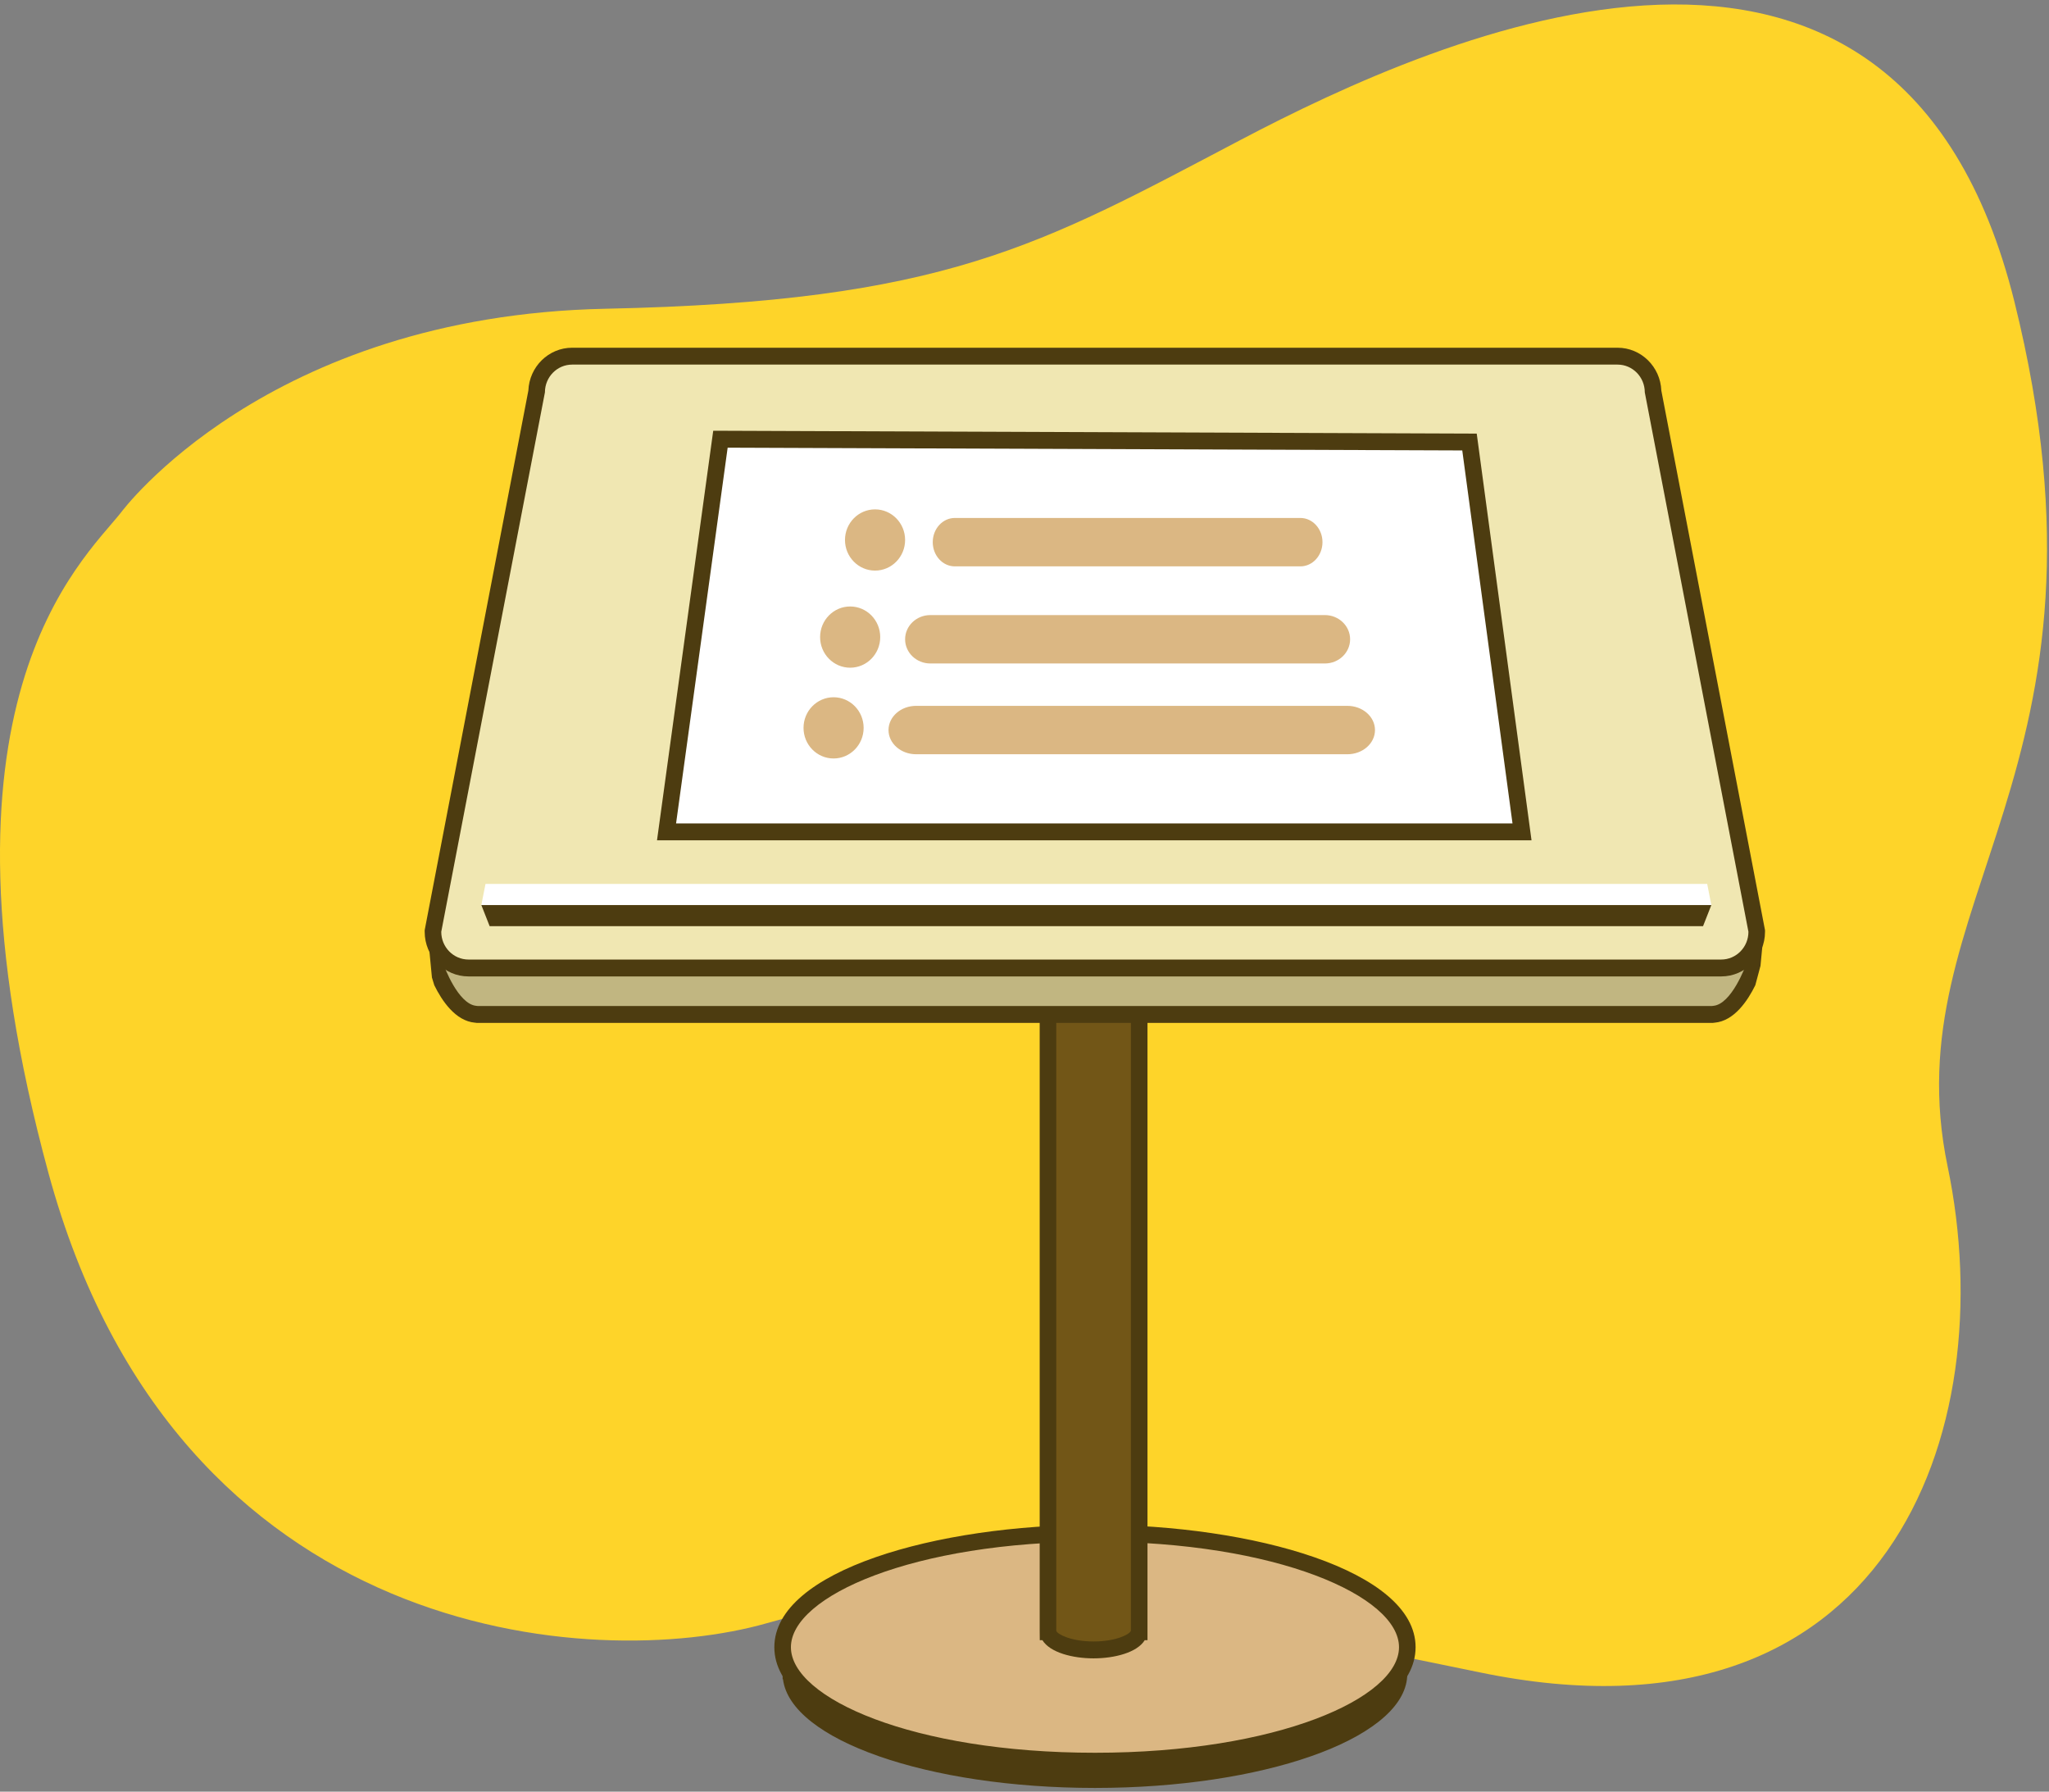 <?xml version="1.0" encoding="UTF-8"?>
<svg width="167px" height="146px" viewBox="0 0 167 146" version="1.1" xmlns="http://www.w3.org/2000/svg" xmlns:xlink="http://www.w3.org/1999/xlink">
    <rect x="0" y="0" width="167" height="146" fill="#808080" stroke="none"/>
    <!-- Generator: Sketch 47.1 (45422) - http://www.bohemiancoding.com/sketch -->
    <title>Conference Icon Copy</title>
    <desc>Created with Sketch.</desc>
    <defs></defs>
    <g id="Home" stroke="none" stroke-width="1" fill="none" fill-rule="evenodd">
        <g id="Mobile" transform="translate(-76, -2471)">
            <g id="Group-5" transform="translate(50, 2471)">
                <g id="Conference-Icon-Copy" transform="translate(26, 0)">
                    <path d="M9.857,41.77 C9.857,41.77 21.659,25.733 49.346,25.159 C77.034,24.586 84.75,20.005 101.091,11.413 C117.43,2.821 154.65,-13.789 164.182,24.586 C173.714,62.963 154.197,73.272 158.735,95.038 C163.274,116.803 153.742,143.151 120.608,136.277 C87.474,129.404 76.58,128.258 62.509,132.268 C48.438,136.277 14.396,133.986 3.956,95.611 C-6.483,57.235 6.679,45.779 9.857,41.77" id="Fill-1" fill="#FED429"></path>
                    <path d="M114.672,136.805 C114.687,136.672 114.699,136.539 114.699,136.404 C114.699,136.27 114.687,136.137 114.672,136.004 L114.672,134.111 L113.915,134.111 C111.116,130.09 101.132,127.115 89.243,127.115 C77.354,127.115 67.37,130.09 64.57,134.111 L63.787,134.111 L63.787,136.4 C63.787,136.401 63.786,136.403 63.786,136.404 C63.786,136.406 63.787,136.408 63.787,136.409 L63.787,136.834 L63.816,136.834 C64.432,141.765 75.579,145.694 89.243,145.694 C102.907,145.694 114.054,141.765 114.67,136.834 L114.672,136.834 L114.672,136.805 Z" id="Fill-4" fill="#4D3C10"></path>
                    <path d="M114.699,134.225 C114.699,139.356 103.302,143.515 89.243,143.515 C75.183,143.515 63.787,139.356 63.787,134.225 C63.787,129.095 75.183,124.936 89.243,124.936 C103.302,124.936 114.699,129.095 114.699,134.225" id="Fill-6" fill="#DBB783"></path>
                    <path d="M89.243,125.624 C74.42,125.624 64.462,130.071 64.462,134.225 C64.462,138.379 74.42,142.827 89.243,142.827 C104.066,142.827 114.024,138.379 114.024,134.225 C114.024,130.071 104.066,125.624 89.243,125.624 M89.243,144.202 C76.397,144.202 63.111,140.471 63.111,134.225 C63.111,127.98 76.397,124.248 89.243,124.248 C102.088,124.248 115.375,127.98 115.375,134.225 C115.375,140.471 102.088,144.202 89.243,144.202" id="Fill-8" fill="#4D3C10"></path>
                    <path d="M92.848,76.846 L85.413,76.846 L85.413,132.896 C85.413,132.897 85.413,132.898 85.413,132.899 C85.413,132.9 85.413,132.901 85.413,132.902 L85.413,132.964 L85.421,132.964 C85.503,133.788 87.13,134.447 89.13,134.447 C91.131,134.447 92.757,133.788 92.839,132.964 L92.848,132.964 L92.848,76.846 Z" id="Fill-10" fill="#725617"></path>
                    <path d="M86.089,132.857 L86.094,132.894 C86.157,133.151 87.268,133.759 89.13,133.759 C90.993,133.759 92.103,133.151 92.167,132.891 L92.172,132.848 L92.172,77.534 L86.089,77.534 L86.089,132.857 Z M89.13,135.135 C87.434,135.135 85.582,134.667 84.959,133.652 L84.745,133.652 L84.737,132.831 L84.738,132.829 L84.738,76.158 L93.524,76.158 L93.524,133.652 L93.301,133.652 C92.679,134.667 90.826,135.135 89.13,135.135 L89.13,135.135 Z" id="Fill-12" fill="#4D3C10"></path>
                    <path d="M38.882,82.663 L38.796,82.653 C37.288,82.522 36.236,80.546 35.775,79.479 L35.318,79.59 L35.5,78.546 L43.738,35.685 C43.775,34.092 45.059,32.807 46.632,32.807 L131.835,32.807 C133.408,32.807 134.693,34.092 134.73,35.685 L143.169,79.598 L142.684,79.48 C142.223,80.547 141.177,82.521 139.693,82.649 L139.577,82.663 L38.882,82.663 Z" id="Fill-14" fill="#C1B681"></path>
                    <path d="M131.835,32.119 L46.632,32.119 C44.712,32.119 43.141,33.671 43.064,35.607 L34.979,77.304 L35.204,79.655 L35.396,80.283 C36.011,81.537 37.117,83.198 38.709,83.335 L38.772,83.342 L38.845,83.351 L38.919,83.351 L139.54,83.351 L139.614,83.351 L139.688,83.342 L139.749,83.335 C141.343,83.198 142.449,81.536 143.064,80.281 L143.485,78.706 L143.635,77.136 L135.403,35.607 C135.327,33.671 133.755,32.119 131.835,32.119 M131.835,33.495 C133.061,33.495 134.055,34.508 134.055,35.756 L142.304,78.68 C142.287,78.676 142.276,78.673 142.276,78.673 C142.276,78.673 141.136,81.834 139.636,81.963 C139.601,81.966 139.573,81.971 139.54,81.975 L38.919,81.975 C38.886,81.971 38.858,81.966 38.823,81.963 C37.323,81.834 36.183,78.673 36.183,78.673 C36.183,78.673 36.176,78.675 36.164,78.678 L44.413,35.756 C44.413,34.508 45.407,33.495 46.632,33.495 L131.835,33.495" id="Fill-16" fill="#4D3C10"></path>
                    <path d="M38.184,78.878 C36.587,78.878 35.289,77.555 35.289,75.929 L35.289,75.863 L43.738,31.901 C43.775,30.307 45.059,29.022 46.632,29.022 L131.835,29.022 C133.408,29.022 134.693,30.307 134.73,31.901 L143.178,75.863 L143.178,75.929 C143.178,77.555 141.88,78.878 140.283,78.878 L38.184,78.878 Z" id="Fill-18" fill="#F0E7B2"></path>
                    <path d="M131.835,28.335 L46.632,28.335 C44.712,28.335 43.141,29.886 43.064,31.823 L34.638,75.666 L34.613,75.796 L34.613,75.93 C34.613,77.935 36.215,79.566 38.184,79.566 L140.283,79.566 C142.252,79.566 143.854,77.935 143.854,75.93 L143.854,75.796 L143.829,75.666 L135.403,31.823 C135.327,29.886 133.755,28.335 131.835,28.335 M131.835,29.71 C133.061,29.71 134.055,30.723 134.055,31.971 L142.503,75.93 C142.503,77.178 141.509,78.19 140.283,78.19 L38.184,78.19 C36.959,78.19 35.964,77.178 35.964,75.93 L44.413,31.971 C44.413,30.723 45.407,29.71 46.632,29.71 L131.835,29.71" id="Fill-20" fill="#4D3C10"></path>
                    <polygon id="Fill-22" fill="#FFFFFF" points="139.48 73.75 39.231 73.75 39.569 72.029 139.142 72.029"></polygon>
                    <polygon id="Fill-24" fill="#4D3C10" points="138.804 75.47 39.907 75.47 39.231 73.75 139.48 73.75"></polygon>
                    <polygon id="Fill-26" fill="#FFFFFF" points="58.718 35.79 119.768 36.019 124.049 67.786 54.325 67.786"></polygon>
                    <path d="M55.102,67.098 L123.274,67.098 L119.179,36.705 L59.306,36.48 L55.102,67.098 Z M124.824,68.474 L53.548,68.474 L58.13,35.099 L120.358,35.333 L124.824,68.474 Z" id="Fill-28" fill="#4D3C10"></path>
                    <path d="M73.769,44.001 C73.769,45.379 72.672,46.496 71.318,46.496 C69.966,46.496 68.869,45.379 68.869,44.001 C68.869,42.624 69.966,41.507 71.318,41.507 C72.672,41.507 73.769,42.624 73.769,44.001" id="Fill-30" fill="#DBB783"></path>
                    <path d="M107.786,44.18 C107.786,45.269 106.979,46.152 105.983,46.152 L77.824,46.152 C76.828,46.152 76.022,45.269 76.022,44.18 C76.022,43.09 76.828,42.207 77.824,42.207 L105.983,42.207 C106.979,42.207 107.786,43.09 107.786,44.18" id="Fill-32" fill="#DBB783"></path>
                    <path d="M71.741,51.915 C71.741,53.292 70.644,54.409 69.291,54.409 C67.938,54.409 66.841,53.292 66.841,51.915 C66.841,50.537 67.938,49.42 69.291,49.42 C70.644,49.42 71.741,50.537 71.741,51.915" id="Fill-34" fill="#DBB783"></path>
                    <path d="M110.038,52.093 C110.038,53.182 109.117,54.065 107.98,54.065 L75.827,54.065 C74.69,54.065 73.769,53.182 73.769,52.093 C73.769,51.004 74.69,50.121 75.827,50.121 L107.98,50.121 C109.117,50.121 110.038,51.004 110.038,52.093" id="Fill-36" fill="#DBB783"></path>
                    <path d="M70.389,59.312 C70.389,60.689 69.292,61.806 67.939,61.806 C66.586,61.806 65.49,60.689 65.49,59.312 C65.49,57.934 66.586,56.817 67.939,56.817 C69.292,56.817 70.389,57.934 70.389,59.312" id="Fill-38" fill="#DBB783"></path>
                    <path d="M112.066,59.49 C112.066,60.579 111.059,61.462 109.815,61.462 L74.667,61.462 C73.424,61.462 72.417,60.579 72.417,59.49 C72.417,58.401 73.424,57.518 74.667,57.518 L109.815,57.518 C111.059,57.518 112.066,58.401 112.066,59.49" id="Fill-40" fill="#DBB783"></path>
                </g>
            </g>
        </g>
    </g>
</svg>